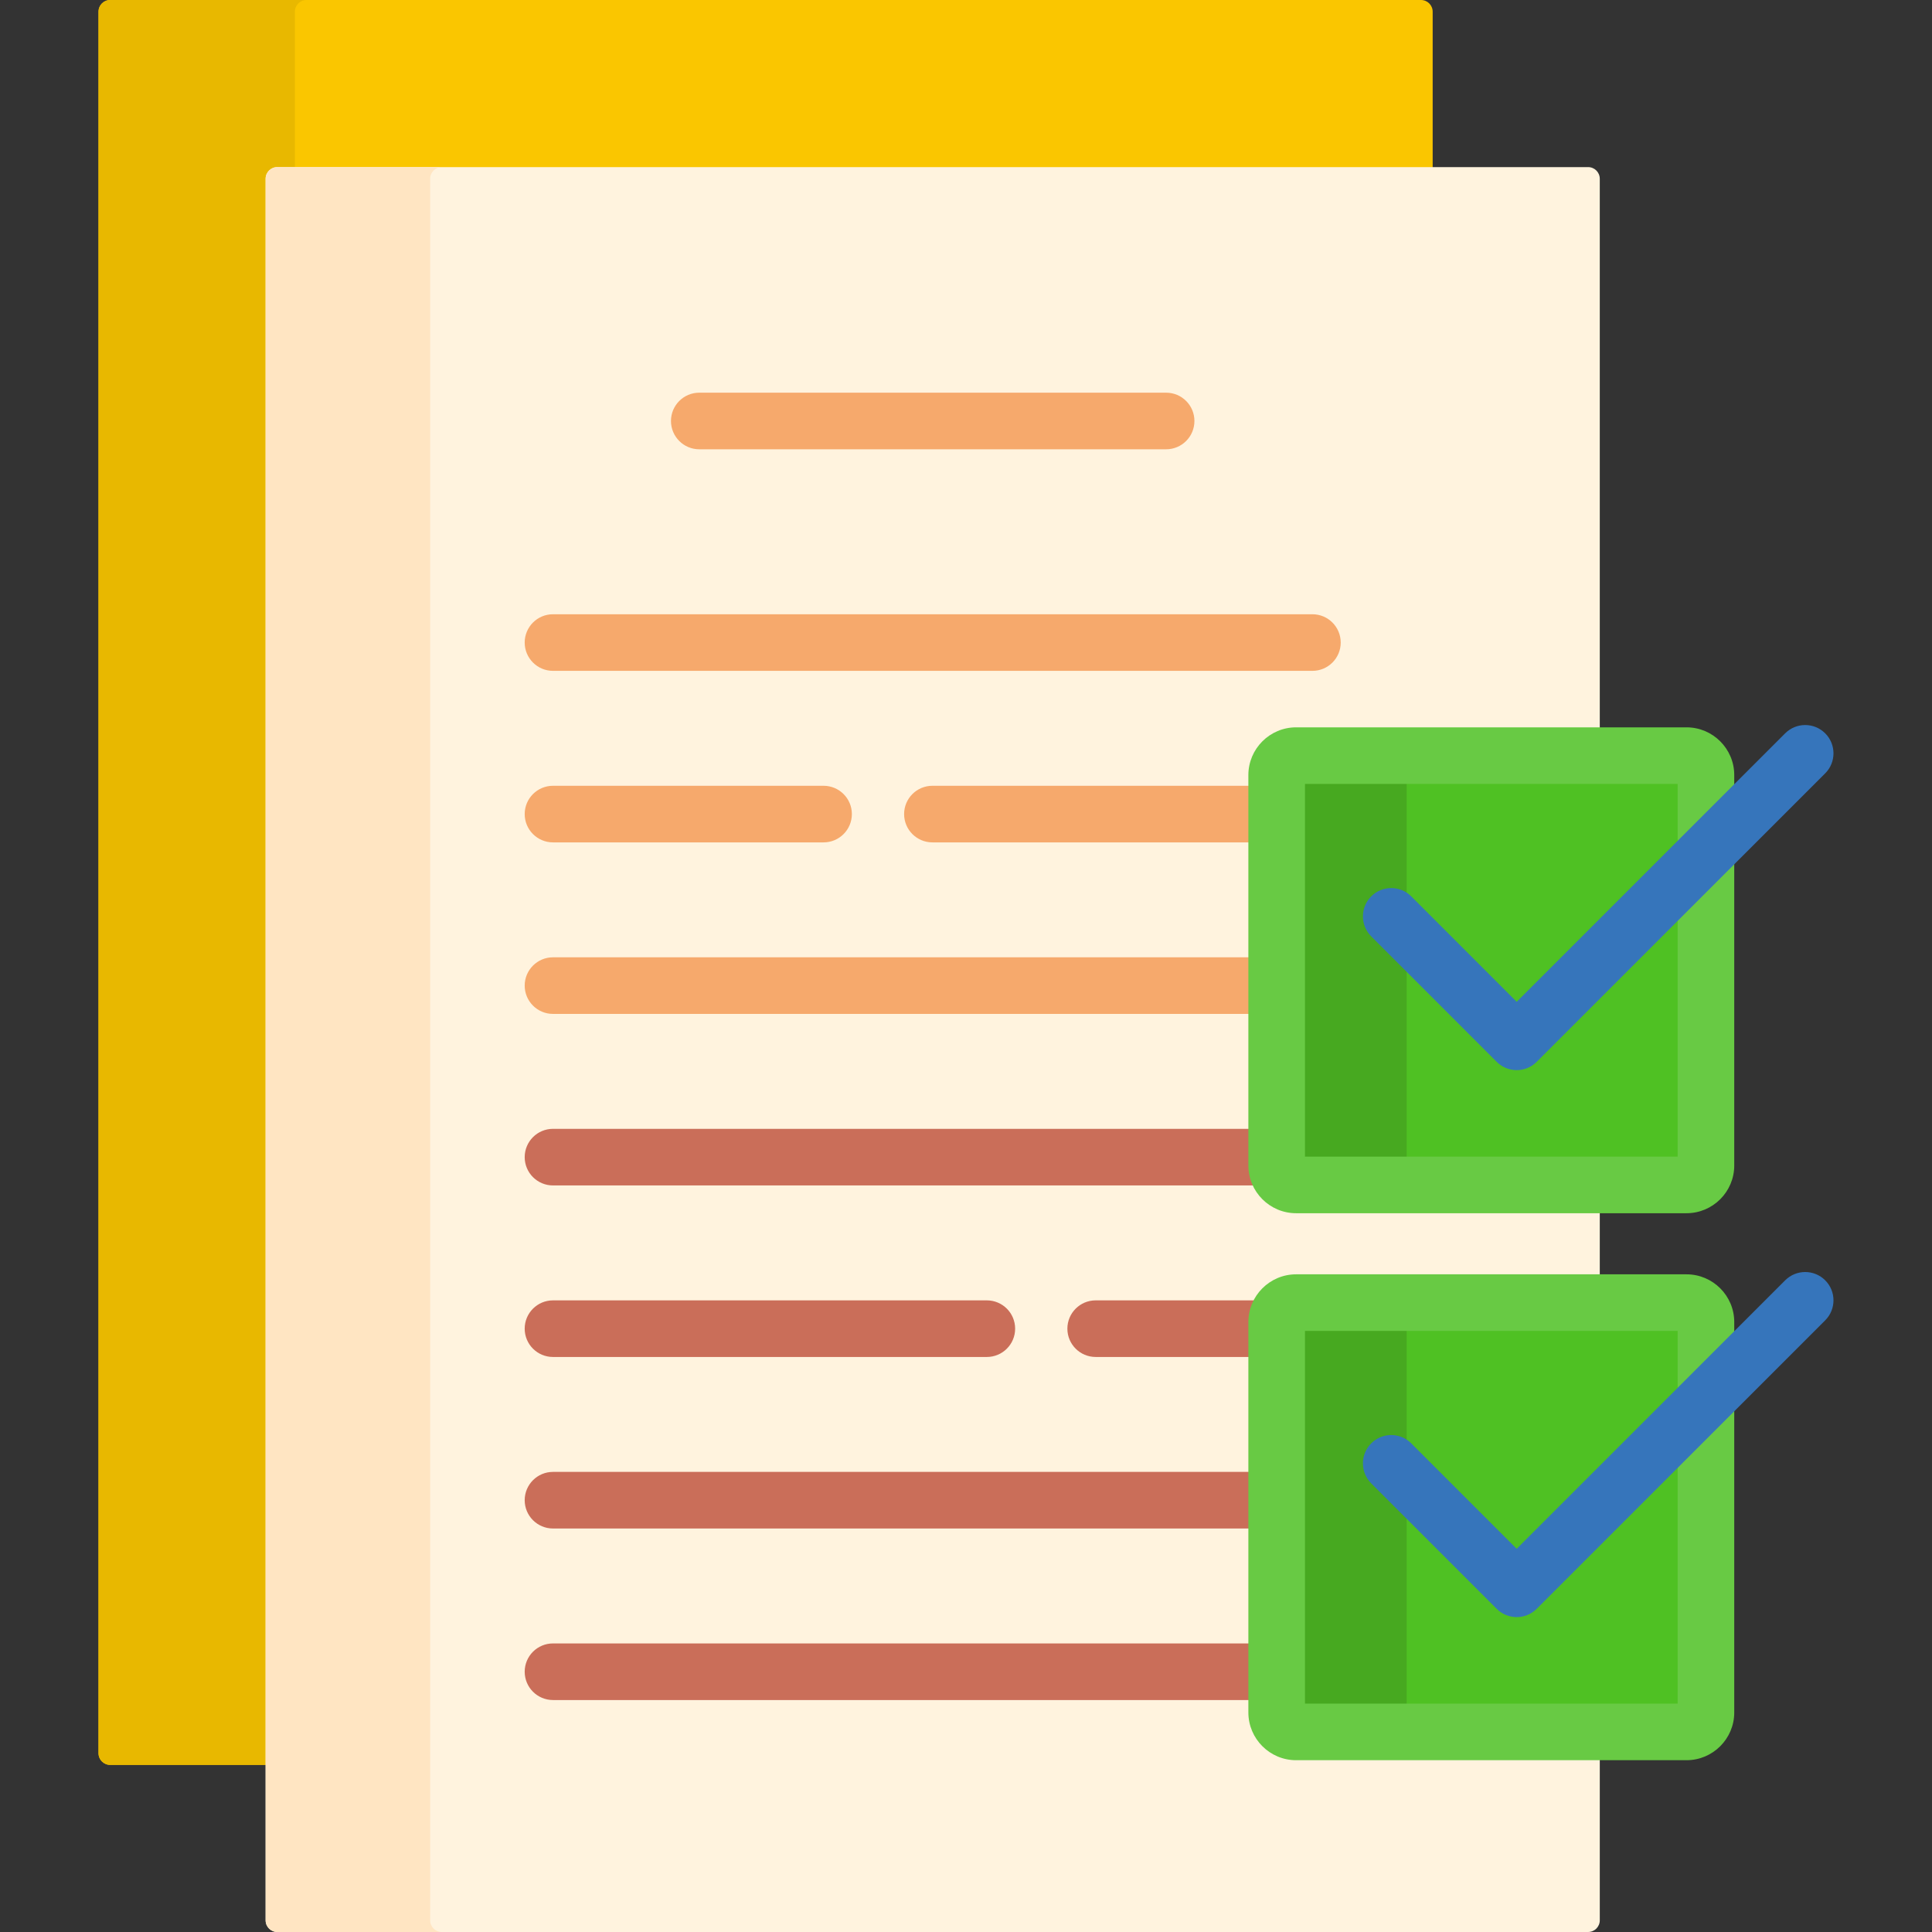 <svg id="Capa_1" enable-background="new 0 0 512 512" height="512" viewBox="0 0 512 512" width="512" xmlns="http://www.w3.org/2000/svg"><rect x="0" y="0" width="512" height="512" fill="#333333" stroke="none"/><g><path d="m71.393 47.377c0-1.153.938-2.09 2.091-2.09h306.188v-42.196c0-1.707-1.384-3.091-3.091-3.091h-347.384c-1.707 0-3.091 1.384-3.091 3.091v461.532c0 1.707 1.384 3.091 3.091 3.091h42.196z" fill="#fac600"/><path d="m70.393 47.377c0-1.707 1.384-3.091 3.09-3.091h4.666v-41.195c0-1.707 1.384-3.091 3.091-3.091h-52.043c-1.707 0-3.09 1.384-3.09 3.091v461.532c0 1.707 1.384 3.091 3.09 3.091h41.196z" fill="#e8b800"/><g><path d="m343.48 465.473c-6.424 0-11.65-5.227-11.65-11.651v-103.462c0-6.424 5.227-11.651 11.65-11.651h80.478v-18.193h-80.478c-6.424 0-11.65-5.227-11.65-11.651v-103.461c0-6.424 5.227-11.651 11.65-11.651h80.478v-146.376c0-1.707-1.384-3.091-3.091-3.091h-347.383c-1.707 0-3.09 1.384-3.09 3.091v461.532c0 1.707 1.384 3.091 3.09 3.091h347.384c1.707 0 3.091-1.384 3.091-3.091v-43.436z" fill="#fff3de"/></g><g><path d="m113.993 508.909v-461.532c0-1.707 1.384-3.091 3.091-3.091h-43.6c-1.707 0-3.091 1.384-3.091 3.091v461.532c0 1.707 1.384 3.091 3.091 3.091h43.6c-1.708 0-3.091-1.384-3.091-3.091z" fill="#ffe5c2"/></g><g><path d="m309.036 119.066h-123.722c-4.143 0-7.5-3.358-7.5-7.5s3.357-7.5 7.5-7.5h123.722c4.143 0 7.5 3.358 7.5 7.5s-3.357 7.5-7.5 7.5z" fill="#f6a96c"/></g><g><g><path d="m347.804 177.783h-201.256c-4.143 0-7.5-3.358-7.5-7.5s3.357-7.5 7.5-7.5h201.256c4.143 0 7.5 3.358 7.5 7.5s-3.358 7.5-7.5 7.5z" fill="#f6a96c"/></g><g><path d="m331.83 208.24h-84.732c-4.143 0-7.5 3.358-7.5 7.5s3.357 7.5 7.5 7.5h84.732z" fill="#f6a96c"/></g><g><path d="m218.254 223.24h-71.706c-4.143 0-7.5-3.358-7.5-7.5s3.357-7.5 7.5-7.5h71.706c4.143 0 7.5 3.358 7.5 7.5s-3.358 7.5-7.5 7.5z" fill="#f6a96c"/></g><g><path d="m331.83 253.697h-185.282c-4.143 0-7.5 3.358-7.5 7.5s3.357 7.5 7.5 7.5h185.282z" fill="#f6a96c"/></g><g><path d="m331.83 308.865v-9.71h-185.282c-4.143 0-7.5 3.358-7.5 7.5s3.357 7.5 7.5 7.5h186.565c-.814-1.59-1.283-3.384-1.283-5.29z" fill="#ca6e59"/></g><g><path d="m331.83 350.36c0-2.091.561-4.05 1.53-5.749h-42.994c-4.143 0-7.5 3.358-7.5 7.5s3.357 7.5 7.5 7.5h41.464z" fill="#ca6e59"/></g><g><path d="m261.521 359.612h-114.973c-4.143 0-7.5-3.358-7.5-7.5s3.357-7.5 7.5-7.5h114.974c4.143 0 7.5 3.358 7.5 7.5s-3.358 7.5-7.501 7.5z" fill="#ca6e59"/></g><g><path d="m331.83 390.069h-185.282c-4.143 0-7.5 3.358-7.5 7.5s3.357 7.5 7.5 7.5h185.282z" fill="#ca6e59"/></g><g><path d="m331.83 435.526h-185.282c-4.143 0-7.5 3.358-7.5 7.5s3.357 7.5 7.5 7.5h185.282z" fill="#ca6e59"/></g></g><g><g><path d="m446.942 458.973h-103.461c-2.845 0-5.151-2.306-5.151-5.151v-103.461c0-2.845 2.306-5.151 5.151-5.151h103.462c2.845 0 5.151 2.306 5.151 5.151v103.462c-.001 2.844-2.307 5.15-5.152 5.15z" fill="#4fc123"/></g><g><path d="m372.781 453.822v-103.461c0-2.845 2.306-5.151 5.151-5.151h-34.451c-2.845 0-5.151 2.306-5.151 5.151v103.462c0 2.845 2.306 5.151 5.151 5.151h34.451c-2.845-.001-5.151-2.307-5.151-5.152z" fill="#47a920"/></g><g><path d="m446.942 466.473h-103.462c-6.976 0-12.65-5.675-12.65-12.651v-103.462c0-6.976 5.675-12.651 12.65-12.651h103.462c6.976 0 12.651 5.675 12.651 12.651v103.462c.001 6.976-5.675 12.651-12.651 12.651zm-101.112-15h98.764v-98.764h-98.764z" fill="#68ca44"/></g><g><path d="m401.939 428.552c-1.919 0-3.839-.732-5.304-2.197l-33.251-33.25c-2.929-2.929-2.929-7.678 0-10.606 2.93-2.929 7.678-2.929 10.607 0l27.947 27.947 71.15-71.15c2.931-2.93 7.679-2.929 10.607 0s2.929 7.678 0 10.606l-76.454 76.454c-1.463 1.463-3.383 2.196-5.302 2.196z" fill="#3675bb"/></g></g><g><g><path d="m446.942 314.016h-103.461c-2.845 0-5.151-2.306-5.151-5.151v-103.461c0-2.845 2.306-5.151 5.151-5.151h103.462c2.845 0 5.151 2.306 5.151 5.151v103.462c-.001 2.844-2.307 5.15-5.152 5.15z" fill="#4fc123"/></g><g><path d="m372.781 308.865v-103.461c0-2.845 2.306-5.151 5.151-5.151h-34.451c-2.845 0-5.151 2.306-5.151 5.151v103.462c0 2.845 2.306 5.151 5.151 5.151h34.451c-2.845-.001-5.151-2.307-5.151-5.152z" fill="#47a920"/></g><g><path d="m446.942 321.517h-103.462c-6.976 0-12.65-5.675-12.65-12.651v-103.462c0-6.976 5.675-12.651 12.65-12.651h103.462c6.976 0 12.651 5.675 12.651 12.651v103.461c.001 6.976-5.675 12.652-12.651 12.652zm-101.112-15h98.764v-98.764h-98.764z" fill="#68ca44"/></g><g><path d="m401.939 283.595c-1.919 0-3.839-.732-5.304-2.197l-33.251-33.25c-2.929-2.929-2.929-7.678 0-10.606 2.93-2.929 7.678-2.929 10.607 0l27.947 27.947 71.15-71.151c2.93-2.929 7.678-2.929 10.607 0s2.929 7.678 0 10.606l-76.454 76.454c-1.463 1.465-3.383 2.197-5.302 2.197z" fill="#3675bb"/></g></g></g></svg>
